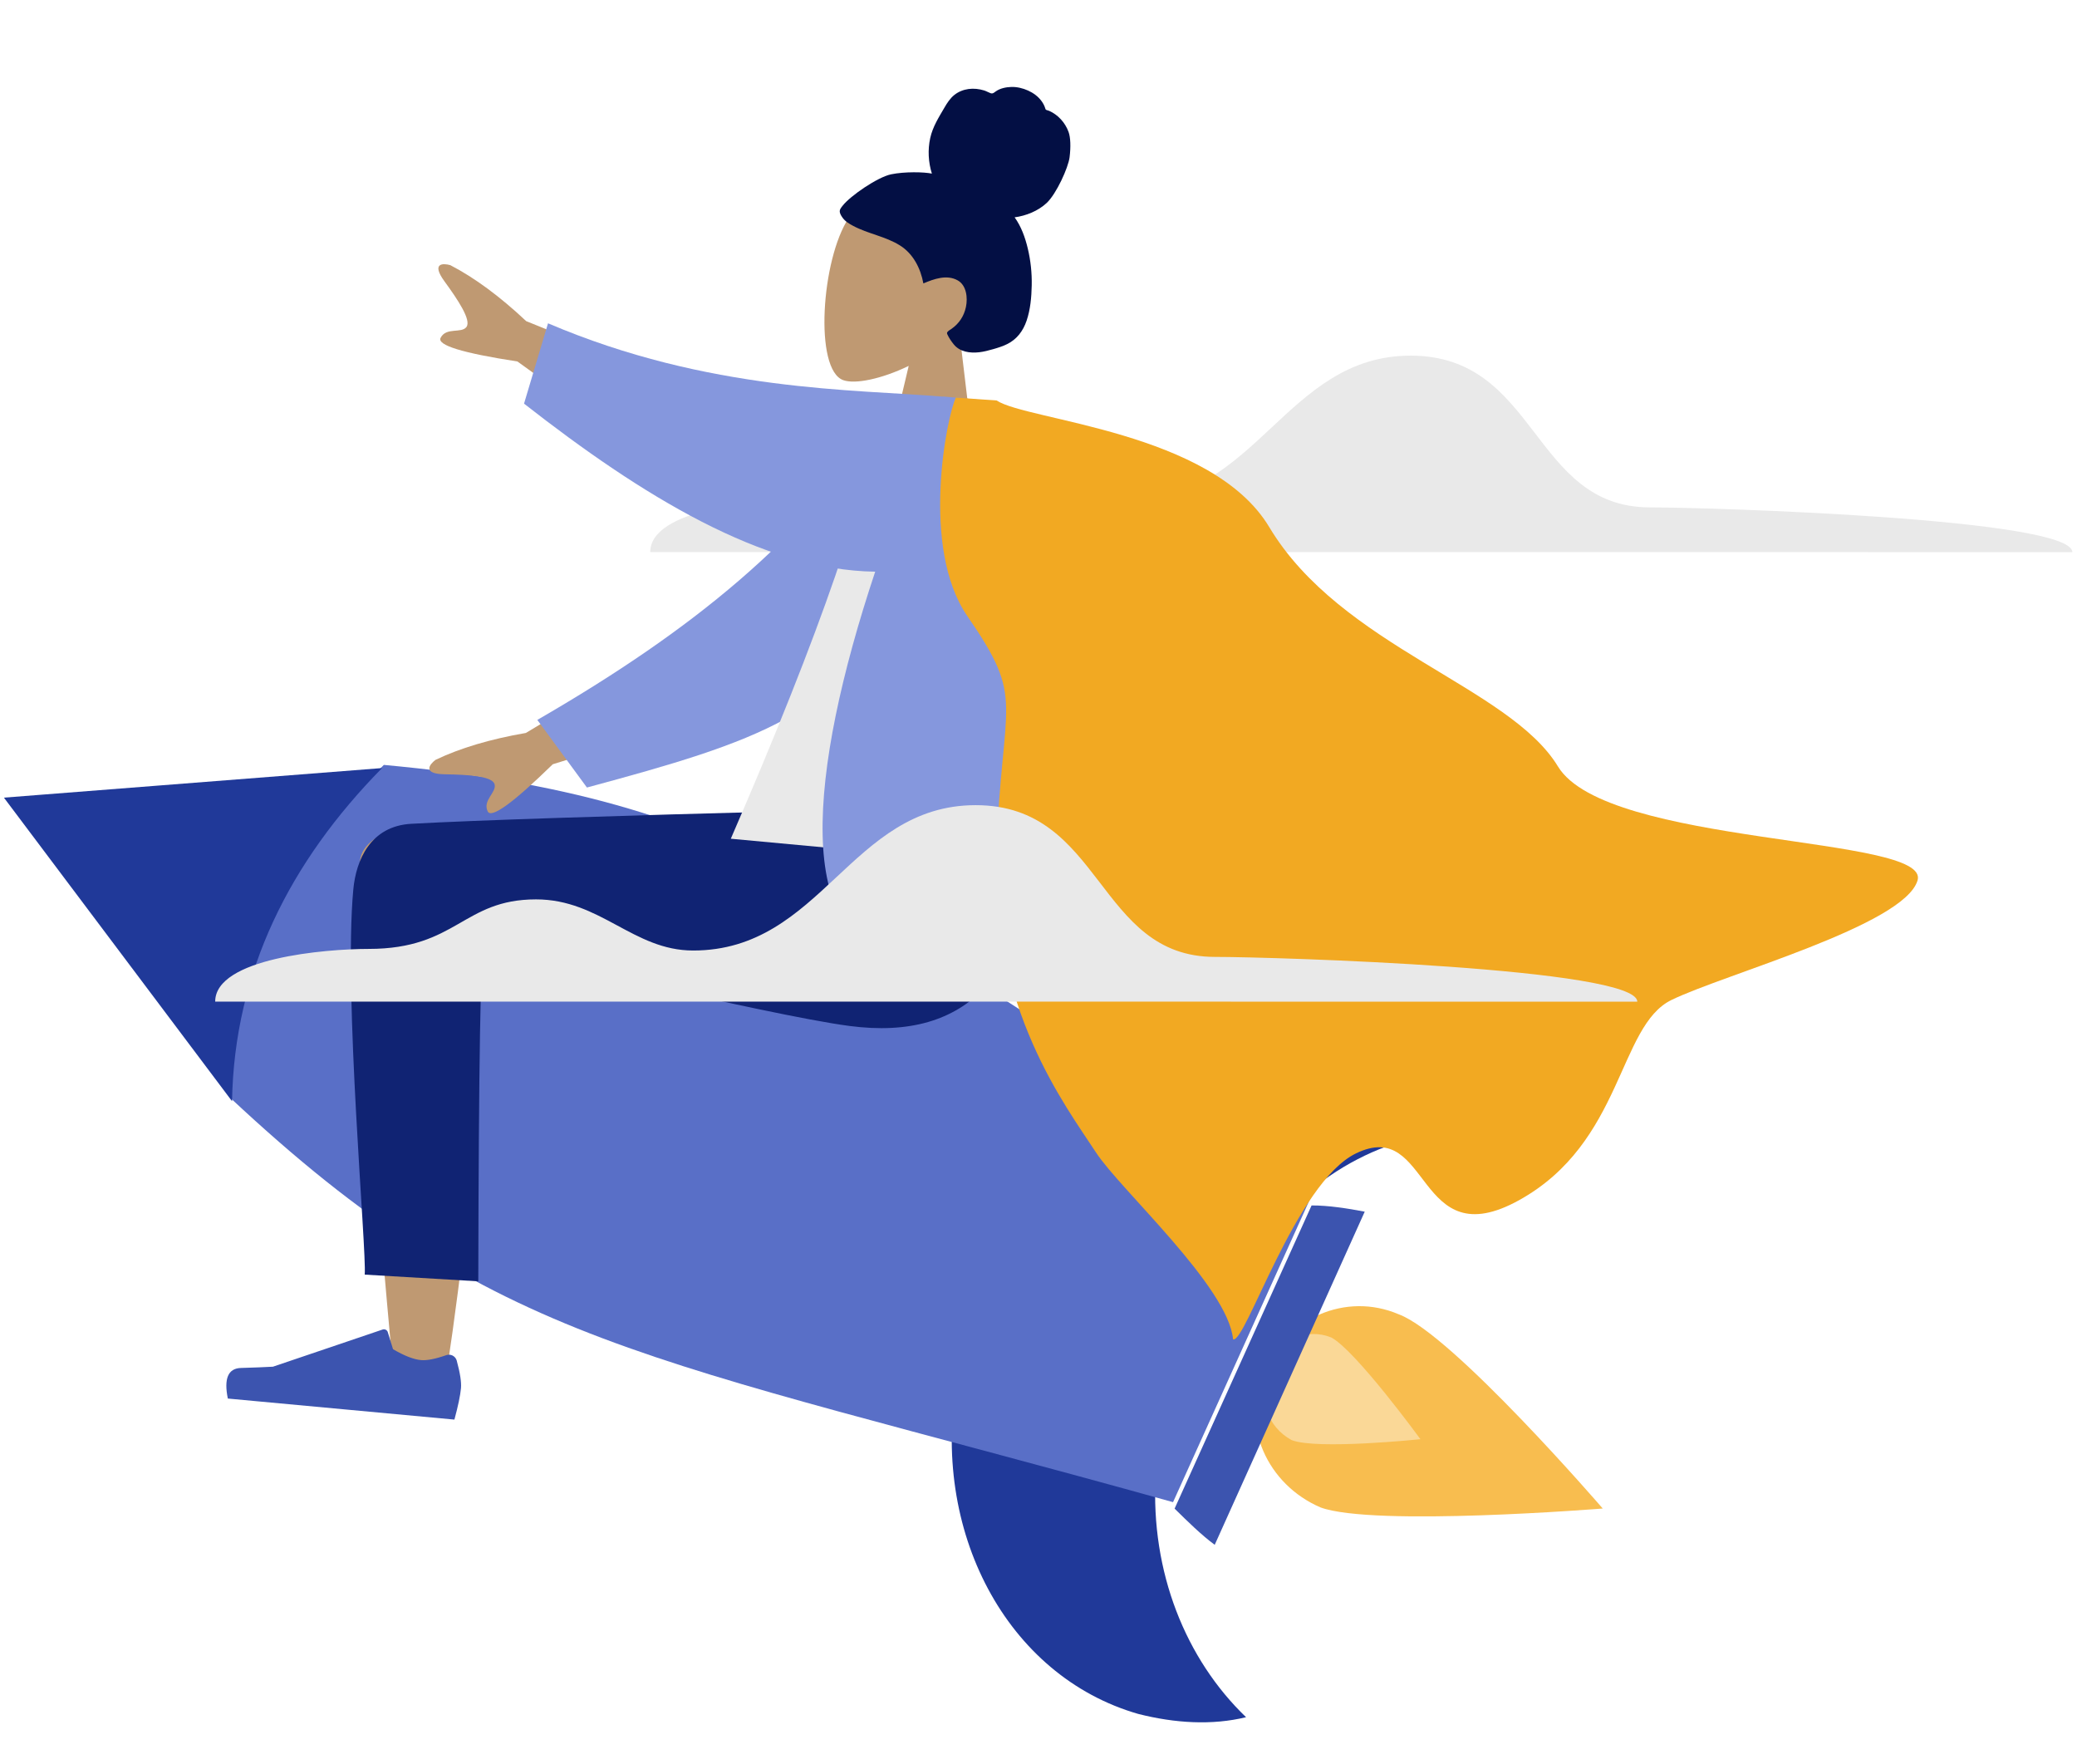 <svg width="444" height="377" viewBox="0 0 444 377" fill="none" xmlns="http://www.w3.org/2000/svg">
<path d="M139 118.011C139 108.713 162.527 106.742 171.825 106.742C190.682 106.742 191.93 96.155 207.588 96.155C221.356 96.155 228.354 107.086 241.173 107.086C268.679 107.087 274.804 76.016 301.562 76.016C328.788 76.016 327.397 108.451 352.733 108.451C365.613 108.451 443 110.835 443 118.016L139 118.011Z" fill="#E9E9E9"/>
<path d="M299.006 280.925C287.614 276.049 274.889 281.827 270.014 293.218C265.138 304.609 270.917 317.334 282.307 322.21C293.693 326.376 342.619 322.437 342.619 322.437C342.619 322.437 310.392 285.091 299.006 280.925Z" fill="#F8BD4F"/>
<path d="M284.603 285.881C279.272 283.748 273.847 286.254 271.033 292.531C268.892 298.785 270.784 304.9 276.099 307.805C281.43 309.938 303.647 307.622 303.647 307.622C303.647 307.622 289.92 288.786 284.603 285.881Z" fill="#FAD897"/>
<path d="M273.485 260.767L229.769 238.707C248.592 211.454 282.665 204.066 306.757 222.855C313.449 228.119 318.753 234.994 322.685 242.697C305.099 239.359 286.647 246.234 273.485 260.767Z" fill="#203999"/>
<path d="M247.035 315.55L204.668 294.365C198.711 327.092 215.181 358.269 243.333 366.345C251.195 368.335 259.089 368.812 266.371 367.041C253.458 354.644 245.946 336.005 247.035 315.55Z" fill="#203999"/>
<path d="M49.277 234.708C106.466 288.175 136.985 289.35 250.761 321.078L280.043 256.278C180.91 192.504 159.45 170.681 82.056 163.494C61.639 183.524 49.766 207.033 49.277 234.708Z" fill="#596FC7"/>
<path d="M81.672 164.17C61.965 184.194 50.091 207.703 49.603 235.378L0.837 170.492L81.672 164.17Z" fill="#203999"/>
<path d="M291.738 258.987L259.669 330.195C256.814 328.09 253.954 325.274 251.093 322.459L280.375 257.659C283.922 257.631 288.184 258.306 291.738 258.987Z" fill="#3C54AF"/>
<path fill-rule="evenodd" clip-rule="evenodd" d="M205.056 70.763C209.445 66.486 212.652 61.042 212.796 54.622C213.214 36.124 187.255 37.791 181.417 46.605C175.579 55.418 173.985 79.002 180.263 81.257C182.767 82.157 188.381 81.044 194.254 78.209L188.47 102.58L209.08 104.494L205.056 70.763Z" fill="#BF9972"/>
<path fill-rule="evenodd" clip-rule="evenodd" d="M190.495 37.258C193.391 36.661 197.507 36.75 199.208 37.106C198.447 34.672 198.302 32.024 198.854 29.511C199.391 27.069 200.691 25.067 201.917 22.958C202.482 21.985 203.109 21.024 203.976 20.321C204.86 19.604 205.934 19.177 207.032 19.027C208.156 18.874 209.305 19.002 210.386 19.336C210.864 19.484 211.281 19.748 211.747 19.916C212.225 20.088 212.491 19.804 212.875 19.529C213.8 18.866 215.09 18.617 216.186 18.586C217.415 18.552 218.66 18.853 219.782 19.36C220.874 19.854 221.9 20.586 222.63 21.582C222.956 22.026 223.242 22.523 223.409 23.058C223.477 23.277 223.48 23.404 223.683 23.5C223.872 23.59 224.1 23.613 224.294 23.7C226.179 24.54 227.703 26.198 228.43 28.213C228.854 29.388 228.92 31.394 228.645 33.61C228.37 35.826 225.825 41.439 223.751 43.38C221.901 45.112 219.322 46.129 216.895 46.454C218.305 48.403 219.146 50.754 219.71 53.117C220.322 55.685 220.604 58.32 220.552 60.973C220.502 63.493 220.274 66.143 219.459 68.538C218.697 70.779 217.348 72.549 215.277 73.56C214.329 74.023 213.324 74.343 212.318 74.628C211.326 74.909 210.332 75.179 209.31 75.293C207.375 75.509 205.194 75.239 203.872 73.592C203.395 72.998 202.879 72.26 202.556 71.559C202.44 71.307 202.372 71.142 202.561 70.924C202.788 70.662 203.134 70.478 203.413 70.283C205.003 69.17 206.07 67.587 206.485 65.626C206.905 63.636 206.606 60.989 204.731 59.93C202.418 58.622 199.644 59.619 197.39 60.579C196.777 57.276 195.174 54.204 192.375 52.455C189.279 50.52 185.57 49.983 182.363 48.271C181.527 47.825 180.68 47.329 180.109 46.525C179.87 46.189 179.593 45.757 179.525 45.336C179.435 44.782 179.825 44.362 180.133 43.965C181.768 41.865 187.599 37.856 190.495 37.258Z" fill="#030F44"/>
<path d="M76.967 183.924C77.601 177.001 93.528 172.896 98.917 181.831L101.762 216.319C101.829 220.986 101.863 225.964 101.856 231.11C101.832 248.727 96.747 286.127 94.882 296.878C93.709 303.635 84.597 300.992 84.237 295.463C83.877 289.935 75.304 202.103 76.967 183.924Z" fill="#BF9972"/>
<path fill-rule="evenodd" clip-rule="evenodd" d="M75.526 190.124C73.409 212.917 78.424 267.423 77.965 272.442L102.243 273.874C102.339 226.898 102.732 203.283 103.424 203.029C104.981 202.457 163.757 216.953 181.572 219.29C207.261 222.66 219.394 207.835 223.047 177.902L173.111 173.265C129.938 174.396 101.544 175.335 87.931 176.081C79.189 176.56 76.109 183.845 75.526 190.124Z" fill="#102373"/>
<path fill-rule="evenodd" clip-rule="evenodd" d="M97.637 290.831C98.36 293.485 98.662 295.448 98.544 296.722C98.4 298.27 97.932 300.506 97.14 303.429C95.344 303.263 79.198 301.763 48.703 298.931C47.831 294.653 48.766 292.474 51.509 292.394C54.252 292.314 56.532 292.224 58.351 292.123L81.796 284.177C82.247 284.024 82.737 284.266 82.89 284.717C82.892 284.725 82.895 284.733 82.897 284.741L84.018 288.385C86.42 289.79 88.406 290.565 89.975 290.711C91.251 290.829 93.059 290.478 95.402 289.656L95.402 289.656C96.301 289.341 97.285 289.814 97.601 290.713C97.614 290.752 97.626 290.791 97.637 290.831Z" fill="#3C54AF"/>
<path fill-rule="evenodd" clip-rule="evenodd" d="M144.13 81.435L112.486 68.64C106.853 63.349 101.446 59.361 96.266 56.676C94.728 56.236 92.12 56.166 95.018 60.141C97.916 64.116 100.785 68.427 99.717 69.882C98.649 71.337 95.388 69.862 94.186 72.212C93.385 73.778 98.859 75.462 110.608 77.263L134.533 94.508L144.13 81.435ZM141.677 139.092L112.415 156.664C104.799 157.979 98.36 159.896 93.098 162.417C91.821 163.381 90.196 165.422 95.114 165.5C100.033 165.578 105.202 165.881 105.721 167.609C106.241 169.337 103.1 171.055 104.254 173.429C105.023 175.011 109.662 171.653 118.17 163.353L146.342 154.624L141.677 139.092Z" fill="#BF9972"/>
<path fill-rule="evenodd" clip-rule="evenodd" d="M189.249 88.868C171.749 115.298 148.197 134.617 114.865 153.878L125.467 168.329C161.589 158.596 180.745 152.478 192.235 127.039C195.119 120.654 198.659 99.775 201.049 88.839L189.249 88.868Z" fill="#8597DD"/>
<path fill-rule="evenodd" clip-rule="evenodd" d="M222.349 185.415L156.223 179.274C175.444 134.982 186.008 104.339 187.914 87.344C188.011 86.478 189.756 85.097 190.446 85.364C195.497 87.31 201.097 87.278 207.248 85.267C220.583 111.935 223.121 143.48 222.349 185.415Z" fill="#E9E9E9"/>
<path fill-rule="evenodd" clip-rule="evenodd" d="M201.603 84.784C182.633 83.178 151.559 83.784 117.15 69.104L112.024 86.275C137.228 106.004 163.13 121.88 187.09 122.192C172.648 165.534 169.756 201.844 192.557 203.961C203.446 204.973 215.199 206.064 227.816 207.236C236.911 170.122 227.039 116.576 215.839 88.989C215.411 87.936 214.478 85.938 211.865 85.696C209.588 85.484 206.173 85.167 201.62 84.744C201.614 84.757 201.608 84.77 201.603 84.784Z" fill="#8597DD"/>
<path d="M271.327 112.662C259.037 92.164 219.585 89.942 213.049 85.599L204.34 84.984C202.426 88.838 196.682 117.038 206.788 131.679C219.42 149.98 214.203 148.864 212.979 182.175C211.756 215.487 227.762 236.326 234.28 246.318C239.495 254.312 262.536 274.994 263.592 286.263C266.205 287.374 276.982 252.798 289.863 246.534C305.966 238.705 302.525 268.836 324.745 256.528C346.965 244.219 345.908 219.283 357.314 213.737C368.719 208.191 407.138 197.783 409.923 188.156C412.708 178.529 343.447 180.953 333.044 163.825C322.641 146.696 286.689 138.284 271.327 112.662Z" fill="#F2A922"/>
<path d="M46 214.093C46 204.795 69.527 202.824 78.825 202.824C97.682 202.824 98.93 192.237 114.588 192.237C128.356 192.237 135.354 203.168 148.173 203.168C175.679 203.169 181.804 172.098 208.562 172.098C235.788 172.098 234.397 204.533 259.733 204.533C272.613 204.533 350 206.917 350 214.098L46 214.093Z" fill="#E9E9E9"/>
</svg>
